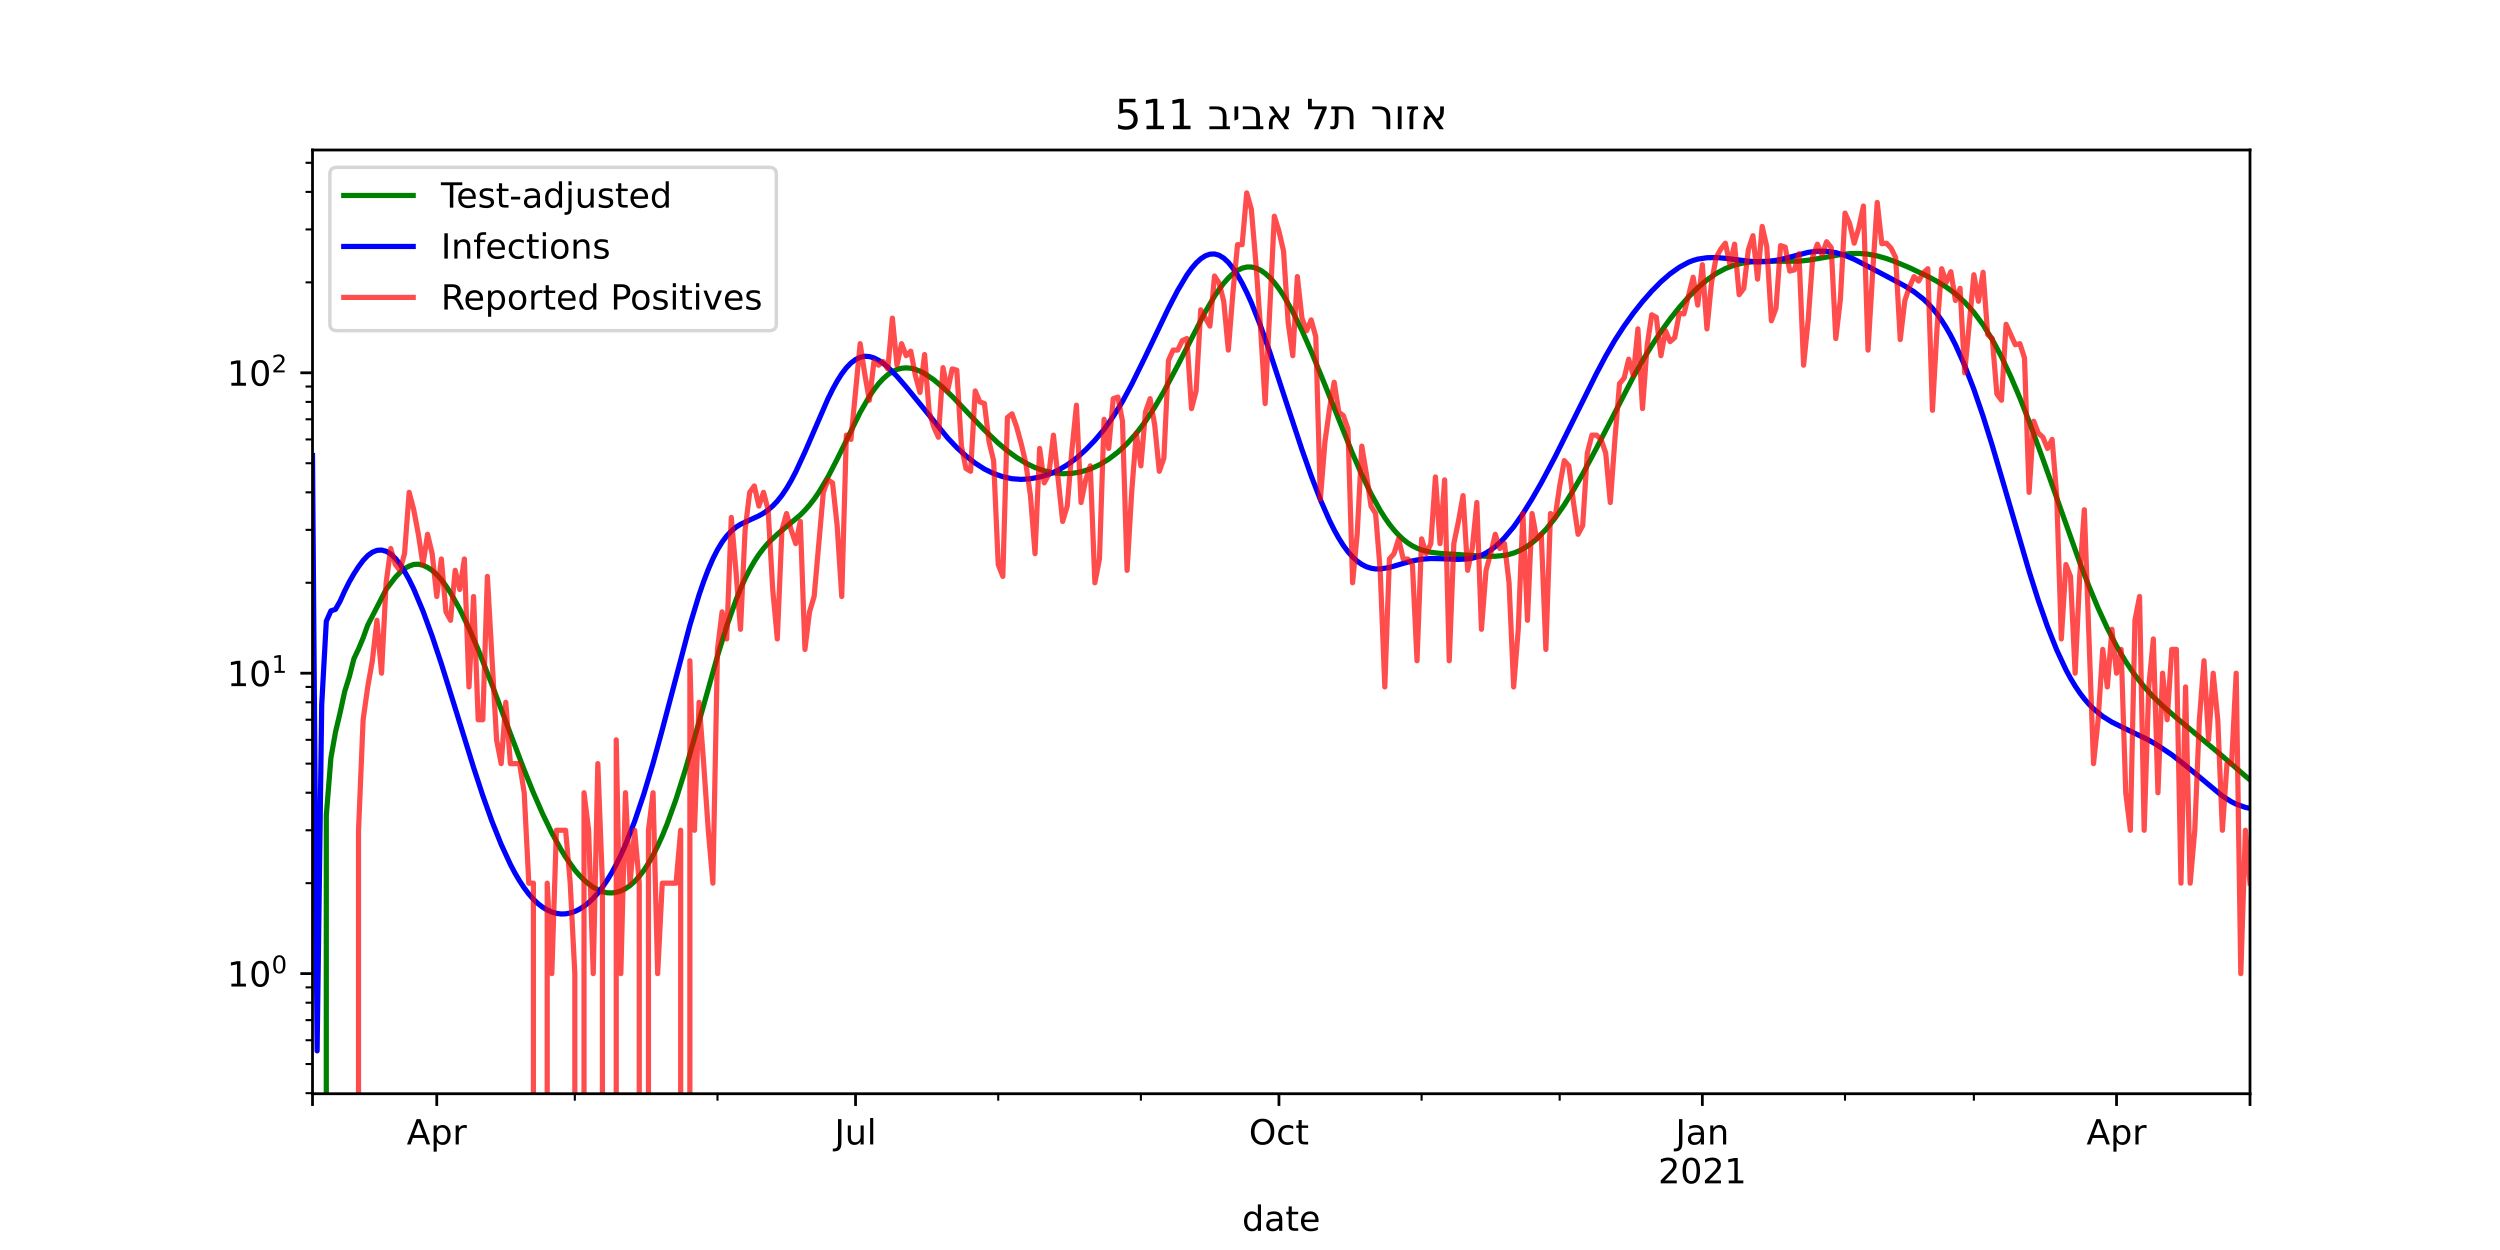<?xml version="1.0" encoding="utf-8" standalone="no"?>
<!DOCTYPE svg PUBLIC "-//W3C//DTD SVG 1.1//EN"
  "http://www.w3.org/Graphics/SVG/1.1/DTD/svg11.dtd">
<!-- Created with matplotlib (https://matplotlib.org/) -->
<svg height="360pt" version="1.1" viewBox="0 0 720 360" width="720pt" xmlns="http://www.w3.org/2000/svg" xmlns:xlink="http://www.w3.org/1999/xlink">
 <defs>
  <style type="text/css">*{stroke-linecap:butt;stroke-linejoin:round;}</style>
 </defs>
 <g id="figure_1">
  <g id="patch_1">
   <path d="M 0 360 
L 720 360 
L 720 0 
L 0 0 
z
" style="fill:#ffffff;"/>
  </g>
  <g id="axes_1">
   <g id="patch_2">
    <path d="M 90 315 
L 648 315 
L 648 43.2 
L 90 43.2 
z
" style="fill:#ffffff;"/>
   </g>
   <g id="matplotlib.axis_1">
    <g id="xtick_1">
     <g id="line2d_1">
      <defs>
       <path d="M 0 0 
L 0 3.5 
" id="m5d23b25909" style="stroke:#000000;stroke-width:0.8;"/>
      </defs>
      <g>
       <use style="stroke:#000000;stroke-width:0.8;" x="90" xlink:href="#m5d23b25909" y="315"/>
      </g>
     </g>
    </g>
    <g id="xtick_2">
     <g id="line2d_2">
      <g>
       <use style="stroke:#000000;stroke-width:0.8;" x="125.786" xlink:href="#m5d23b25909" y="315"/>
      </g>
     </g>
     <g id="text_1">
      <!-- Apr -->
      <g transform="translate(117.136 329.598)scale(0.1 -0.1)">
       <defs>
        <path d="M 34.188 63.188 
L 20.797 26.906 
L 47.609 26.906 
z
M 28.609 72.906 
L 39.797 72.906 
L 67.578 0 
L 57.328 0 
L 50.688 18.703 
L 17.828 18.703 
L 11.188 0 
L 0.781 0 
z
" id="DejaVuSans-65"/>
        <path d="M 18.109 8.203 
L 18.109 -20.797 
L 9.078 -20.797 
L 9.078 54.688 
L 18.109 54.688 
L 18.109 46.391 
Q 20.953 51.266 25.266 53.625 
Q 29.594 56 35.594 56 
Q 45.562 56 51.781 48.094 
Q 58.016 40.188 58.016 27.297 
Q 58.016 14.406 51.781 6.484 
Q 45.562 -1.422 35.594 -1.422 
Q 29.594 -1.422 25.266 0.953 
Q 20.953 3.328 18.109 8.203 
z
M 48.688 27.297 
Q 48.688 37.203 44.609 42.844 
Q 40.531 48.484 33.406 48.484 
Q 26.266 48.484 22.188 42.844 
Q 18.109 37.203 18.109 27.297 
Q 18.109 17.391 22.188 11.75 
Q 26.266 6.109 33.406 6.109 
Q 40.531 6.109 44.609 11.75 
Q 48.688 17.391 48.688 27.297 
z
" id="DejaVuSans-112"/>
        <path d="M 41.109 46.297 
Q 39.594 47.172 37.812 47.578 
Q 36.031 48 33.891 48 
Q 26.266 48 22.188 43.047 
Q 18.109 38.094 18.109 28.812 
L 18.109 0 
L 9.078 0 
L 9.078 54.688 
L 18.109 54.688 
L 18.109 46.188 
Q 20.953 51.172 25.484 53.578 
Q 30.031 56 36.531 56 
Q 37.453 56 38.578 55.875 
Q 39.703 55.766 41.062 55.516 
z
" id="DejaVuSans-114"/>
       </defs>
       <use xlink:href="#DejaVuSans-65"/>
       <use x="68.408" xlink:href="#DejaVuSans-112"/>
       <use x="131.885" xlink:href="#DejaVuSans-114"/>
      </g>
     </g>
    </g>
    <g id="xtick_3">
     <g id="line2d_3">
      <g>
       <use style="stroke:#000000;stroke-width:0.8;" x="246.399" xlink:href="#m5d23b25909" y="315"/>
      </g>
     </g>
     <g id="text_2">
      <!-- Jul -->
      <g transform="translate(240.366 329.598)scale(0.1 -0.1)">
       <defs>
        <path d="M 9.812 72.906 
L 19.672 72.906 
L 19.672 5.078 
Q 19.672 -8.109 14.672 -14.062 
Q 9.672 -20.016 -1.422 -20.016 
L -5.172 -20.016 
L -5.172 -11.719 
L -2.094 -11.719 
Q 4.438 -11.719 7.125 -8.047 
Q 9.812 -4.391 9.812 5.078 
z
" id="DejaVuSans-74"/>
        <path d="M 8.5 21.578 
L 8.5 54.688 
L 17.484 54.688 
L 17.484 21.922 
Q 17.484 14.156 20.5 10.266 
Q 23.531 6.391 29.594 6.391 
Q 36.859 6.391 41.078 11.031 
Q 45.312 15.672 45.312 23.688 
L 45.312 54.688 
L 54.297 54.688 
L 54.297 0 
L 45.312 0 
L 45.312 8.406 
Q 42.047 3.422 37.719 1 
Q 33.406 -1.422 27.688 -1.422 
Q 18.266 -1.422 13.375 4.438 
Q 8.5 10.297 8.5 21.578 
z
M 31.109 56 
z
" id="DejaVuSans-117"/>
        <path d="M 9.422 75.984 
L 18.406 75.984 
L 18.406 0 
L 9.422 0 
z
" id="DejaVuSans-108"/>
       </defs>
       <use xlink:href="#DejaVuSans-74"/>
       <use x="29.492" xlink:href="#DejaVuSans-117"/>
       <use x="92.871" xlink:href="#DejaVuSans-108"/>
      </g>
     </g>
    </g>
    <g id="xtick_4">
     <g id="line2d_4">
      <g>
       <use style="stroke:#000000;stroke-width:0.8;" x="368.337" xlink:href="#m5d23b25909" y="315"/>
      </g>
     </g>
     <g id="text_3">
      <!-- Oct -->
      <g transform="translate(359.692 329.598)scale(0.1 -0.1)">
       <defs>
        <path d="M 39.406 66.219 
Q 28.656 66.219 22.328 58.203 
Q 16.016 50.203 16.016 36.375 
Q 16.016 22.609 22.328 14.594 
Q 28.656 6.594 39.406 6.594 
Q 50.141 6.594 56.422 14.594 
Q 62.703 22.609 62.703 36.375 
Q 62.703 50.203 56.422 58.203 
Q 50.141 66.219 39.406 66.219 
z
M 39.406 74.219 
Q 54.734 74.219 63.906 63.938 
Q 73.094 53.656 73.094 36.375 
Q 73.094 19.141 63.906 8.859 
Q 54.734 -1.422 39.406 -1.422 
Q 24.031 -1.422 14.812 8.828 
Q 5.609 19.094 5.609 36.375 
Q 5.609 53.656 14.812 63.938 
Q 24.031 74.219 39.406 74.219 
z
" id="DejaVuSans-79"/>
        <path d="M 48.781 52.594 
L 48.781 44.188 
Q 44.969 46.297 41.141 47.344 
Q 37.312 48.391 33.406 48.391 
Q 24.656 48.391 19.812 42.844 
Q 14.984 37.312 14.984 27.297 
Q 14.984 17.281 19.812 11.734 
Q 24.656 6.203 33.406 6.203 
Q 37.312 6.203 41.141 7.25 
Q 44.969 8.297 48.781 10.406 
L 48.781 2.094 
Q 45.016 0.344 40.984 -0.531 
Q 36.969 -1.422 32.422 -1.422 
Q 20.062 -1.422 12.781 6.344 
Q 5.516 14.109 5.516 27.297 
Q 5.516 40.672 12.859 48.328 
Q 20.219 56 33.016 56 
Q 37.156 56 41.109 55.141 
Q 45.062 54.297 48.781 52.594 
z
" id="DejaVuSans-99"/>
        <path d="M 18.312 70.219 
L 18.312 54.688 
L 36.812 54.688 
L 36.812 47.703 
L 18.312 47.703 
L 18.312 18.016 
Q 18.312 11.328 20.141 9.422 
Q 21.969 7.516 27.594 7.516 
L 36.812 7.516 
L 36.812 0 
L 27.594 0 
Q 17.188 0 13.234 3.875 
Q 9.281 7.766 9.281 18.016 
L 9.281 47.703 
L 2.688 47.703 
L 2.688 54.688 
L 9.281 54.688 
L 9.281 70.219 
z
" id="DejaVuSans-116"/>
       </defs>
       <use xlink:href="#DejaVuSans-79"/>
       <use x="78.711" xlink:href="#DejaVuSans-99"/>
       <use x="133.691" xlink:href="#DejaVuSans-116"/>
      </g>
     </g>
    </g>
    <g id="xtick_5">
     <g id="line2d_5">
      <g>
       <use style="stroke:#000000;stroke-width:0.8;" x="490.276" xlink:href="#m5d23b25909" y="315"/>
      </g>
     </g>
     <g id="text_4">
      <!-- Jan -->
      <g transform="translate(482.568 329.598)scale(0.1 -0.1)">
       <defs>
        <path d="M 34.281 27.484 
Q 23.391 27.484 19.188 25 
Q 14.984 22.516 14.984 16.5 
Q 14.984 11.719 18.141 8.906 
Q 21.297 6.109 26.703 6.109 
Q 34.188 6.109 38.703 11.406 
Q 43.219 16.703 43.219 25.484 
L 43.219 27.484 
z
M 52.203 31.203 
L 52.203 0 
L 43.219 0 
L 43.219 8.297 
Q 40.141 3.328 35.547 0.953 
Q 30.953 -1.422 24.312 -1.422 
Q 15.922 -1.422 10.953 3.297 
Q 6 8.016 6 15.922 
Q 6 25.141 12.172 29.828 
Q 18.359 34.516 30.609 34.516 
L 43.219 34.516 
L 43.219 35.406 
Q 43.219 41.609 39.141 45 
Q 35.062 48.391 27.688 48.391 
Q 23 48.391 18.547 47.266 
Q 14.109 46.141 10.016 43.891 
L 10.016 52.203 
Q 14.938 54.109 19.578 55.047 
Q 24.219 56 28.609 56 
Q 40.484 56 46.344 49.844 
Q 52.203 43.703 52.203 31.203 
z
" id="DejaVuSans-97"/>
        <path d="M 54.891 33.016 
L 54.891 0 
L 45.906 0 
L 45.906 32.719 
Q 45.906 40.484 42.875 44.328 
Q 39.844 48.188 33.797 48.188 
Q 26.516 48.188 22.312 43.547 
Q 18.109 38.922 18.109 30.906 
L 18.109 0 
L 9.078 0 
L 9.078 54.688 
L 18.109 54.688 
L 18.109 46.188 
Q 21.344 51.125 25.703 53.562 
Q 30.078 56 35.797 56 
Q 45.219 56 50.047 50.172 
Q 54.891 44.344 54.891 33.016 
z
" id="DejaVuSans-110"/>
       </defs>
       <use xlink:href="#DejaVuSans-74"/>
       <use x="29.492" xlink:href="#DejaVuSans-97"/>
       <use x="90.771" xlink:href="#DejaVuSans-110"/>
      </g>
      <!-- 2021 -->
      <g transform="translate(477.551 340.796)scale(0.1 -0.1)">
       <defs>
        <path d="M 19.188 8.297 
L 53.609 8.297 
L 53.609 0 
L 7.328 0 
L 7.328 8.297 
Q 12.938 14.109 22.625 23.891 
Q 32.328 33.688 34.812 36.531 
Q 39.547 41.844 41.422 45.531 
Q 43.312 49.219 43.312 52.781 
Q 43.312 58.594 39.234 62.25 
Q 35.156 65.922 28.609 65.922 
Q 23.969 65.922 18.812 64.312 
Q 13.672 62.703 7.812 59.422 
L 7.812 69.391 
Q 13.766 71.781 18.938 73 
Q 24.125 74.219 28.422 74.219 
Q 39.75 74.219 46.484 68.547 
Q 53.219 62.891 53.219 53.422 
Q 53.219 48.922 51.531 44.891 
Q 49.859 40.875 45.406 35.406 
Q 44.188 33.984 37.641 27.219 
Q 31.109 20.453 19.188 8.297 
z
" id="DejaVuSans-50"/>
        <path d="M 31.781 66.406 
Q 24.172 66.406 20.328 58.906 
Q 16.5 51.422 16.5 36.375 
Q 16.5 21.391 20.328 13.891 
Q 24.172 6.391 31.781 6.391 
Q 39.453 6.391 43.281 13.891 
Q 47.125 21.391 47.125 36.375 
Q 47.125 51.422 43.281 58.906 
Q 39.453 66.406 31.781 66.406 
z
M 31.781 74.219 
Q 44.047 74.219 50.516 64.516 
Q 56.984 54.828 56.984 36.375 
Q 56.984 17.969 50.516 8.266 
Q 44.047 -1.422 31.781 -1.422 
Q 19.531 -1.422 13.062 8.266 
Q 6.594 17.969 6.594 36.375 
Q 6.594 54.828 13.062 64.516 
Q 19.531 74.219 31.781 74.219 
z
" id="DejaVuSans-48"/>
        <path d="M 12.406 8.297 
L 28.516 8.297 
L 28.516 63.922 
L 10.984 60.406 
L 10.984 69.391 
L 28.422 72.906 
L 38.281 72.906 
L 38.281 8.297 
L 54.391 8.297 
L 54.391 0 
L 12.406 0 
z
" id="DejaVuSans-49"/>
       </defs>
       <use xlink:href="#DejaVuSans-50"/>
       <use x="63.623" xlink:href="#DejaVuSans-48"/>
       <use x="127.246" xlink:href="#DejaVuSans-50"/>
       <use x="190.869" xlink:href="#DejaVuSans-49"/>
      </g>
     </g>
    </g>
    <g id="xtick_6">
     <g id="line2d_6">
      <g>
       <use style="stroke:#000000;stroke-width:0.8;" x="609.563" xlink:href="#m5d23b25909" y="315"/>
      </g>
     </g>
     <g id="text_5">
      <!-- Apr -->
      <g transform="translate(600.913 329.598)scale(0.1 -0.1)">
       <use xlink:href="#DejaVuSans-65"/>
       <use x="68.408" xlink:href="#DejaVuSans-112"/>
       <use x="131.885" xlink:href="#DejaVuSans-114"/>
      </g>
     </g>
    </g>
    <g id="xtick_7">
     <g id="line2d_7">
      <g>
       <use style="stroke:#000000;stroke-width:0.8;" x="648" xlink:href="#m5d23b25909" y="315"/>
      </g>
     </g>
    </g>
    <g id="xtick_8">
     <g id="line2d_8">
      <defs>
       <path d="M 0 0 
L 0 2 
" id="m254c351861" style="stroke:#000000;stroke-width:0.6;"/>
      </defs>
      <g>
       <use style="stroke:#000000;stroke-width:0.6;" x="165.549" xlink:href="#m254c351861" y="315"/>
      </g>
     </g>
    </g>
    <g id="xtick_9">
     <g id="line2d_9">
      <g>
       <use style="stroke:#000000;stroke-width:0.6;" x="206.637" xlink:href="#m254c351861" y="315"/>
      </g>
     </g>
    </g>
    <g id="xtick_10">
     <g id="line2d_10">
      <g>
       <use style="stroke:#000000;stroke-width:0.6;" x="287.487" xlink:href="#m254c351861" y="315"/>
      </g>
     </g>
    </g>
    <g id="xtick_11">
     <g id="line2d_11">
      <g>
       <use style="stroke:#000000;stroke-width:0.6;" x="328.575" xlink:href="#m254c351861" y="315"/>
      </g>
     </g>
    </g>
    <g id="xtick_12">
     <g id="line2d_12">
      <g>
       <use style="stroke:#000000;stroke-width:0.6;" x="409.425" xlink:href="#m254c351861" y="315"/>
      </g>
     </g>
    </g>
    <g id="xtick_13">
     <g id="line2d_13">
      <g>
       <use style="stroke:#000000;stroke-width:0.6;" x="449.188" xlink:href="#m254c351861" y="315"/>
      </g>
     </g>
    </g>
    <g id="xtick_14">
     <g id="line2d_14">
      <g>
       <use style="stroke:#000000;stroke-width:0.6;" x="531.363" xlink:href="#m254c351861" y="315"/>
      </g>
     </g>
    </g>
    <g id="xtick_15">
     <g id="line2d_15">
      <g>
       <use style="stroke:#000000;stroke-width:0.6;" x="568.475" xlink:href="#m254c351861" y="315"/>
      </g>
     </g>
    </g>
    <g id="text_6">
     <!-- date -->
     <g transform="translate(357.725 354.474)scale(0.1 -0.1)">
      <defs>
       <path d="M 45.406 46.391 
L 45.406 75.984 
L 54.391 75.984 
L 54.391 0 
L 45.406 0 
L 45.406 8.203 
Q 42.578 3.328 38.25 0.953 
Q 33.938 -1.422 27.875 -1.422 
Q 17.969 -1.422 11.734 6.484 
Q 5.516 14.406 5.516 27.297 
Q 5.516 40.188 11.734 48.094 
Q 17.969 56 27.875 56 
Q 33.938 56 38.25 53.625 
Q 42.578 51.266 45.406 46.391 
z
M 14.797 27.297 
Q 14.797 17.391 18.875 11.75 
Q 22.953 6.109 30.078 6.109 
Q 37.203 6.109 41.297 11.75 
Q 45.406 17.391 45.406 27.297 
Q 45.406 37.203 41.297 42.844 
Q 37.203 48.484 30.078 48.484 
Q 22.953 48.484 18.875 42.844 
Q 14.797 37.203 14.797 27.297 
z
" id="DejaVuSans-100"/>
       <path d="M 56.203 29.594 
L 56.203 25.203 
L 14.891 25.203 
Q 15.484 15.922 20.484 11.062 
Q 25.484 6.203 34.422 6.203 
Q 39.594 6.203 44.453 7.469 
Q 49.312 8.734 54.109 11.281 
L 54.109 2.781 
Q 49.266 0.734 44.188 -0.344 
Q 39.109 -1.422 33.891 -1.422 
Q 20.797 -1.422 13.156 6.188 
Q 5.516 13.812 5.516 26.812 
Q 5.516 40.234 12.766 48.109 
Q 20.016 56 32.328 56 
Q 43.359 56 49.781 48.891 
Q 56.203 41.797 56.203 29.594 
z
M 47.219 32.234 
Q 47.125 39.594 43.094 43.984 
Q 39.062 48.391 32.422 48.391 
Q 24.906 48.391 20.391 44.141 
Q 15.875 39.891 15.188 32.172 
z
" id="DejaVuSans-101"/>
      </defs>
      <use xlink:href="#DejaVuSans-100"/>
      <use x="63.477" xlink:href="#DejaVuSans-97"/>
      <use x="124.756" xlink:href="#DejaVuSans-116"/>
      <use x="163.965" xlink:href="#DejaVuSans-101"/>
     </g>
    </g>
   </g>
   <g id="matplotlib.axis_2">
    <g id="ytick_1">
     <g id="line2d_16">
      <defs>
       <path d="M 0 0 
L -3.5 0 
" id="mdc873e9db6" style="stroke:#000000;stroke-width:0.8;"/>
      </defs>
      <g>
       <use style="stroke:#000000;stroke-width:0.8;" x="90" xlink:href="#mdc873e9db6" y="280.399"/>
      </g>
     </g>
     <g id="text_7">
      <!-- $\mathdefault{10^{0}}$ -->
      <g transform="translate(65.4 284.198)scale(0.1 -0.1)">
       <use transform="translate(0 0.766)" xlink:href="#DejaVuSans-49"/>
       <use transform="translate(63.623 0.766)" xlink:href="#DejaVuSans-48"/>
       <use transform="translate(128.203 39.047)scale(0.7)" xlink:href="#DejaVuSans-48"/>
      </g>
     </g>
    </g>
    <g id="ytick_2">
     <g id="line2d_17">
      <g>
       <use style="stroke:#000000;stroke-width:0.8;" x="90" xlink:href="#mdc873e9db6" y="193.88"/>
      </g>
     </g>
     <g id="text_8">
      <!-- $\mathdefault{10^{1}}$ -->
      <g transform="translate(65.4 197.679)scale(0.1 -0.1)">
       <use transform="translate(0 0.684)" xlink:href="#DejaVuSans-49"/>
       <use transform="translate(63.623 0.684)" xlink:href="#DejaVuSans-48"/>
       <use transform="translate(128.203 38.966)scale(0.7)" xlink:href="#DejaVuSans-49"/>
      </g>
     </g>
    </g>
    <g id="ytick_3">
     <g id="line2d_18">
      <g>
       <use style="stroke:#000000;stroke-width:0.8;" x="90" xlink:href="#mdc873e9db6" y="107.361"/>
      </g>
     </g>
     <g id="text_9">
      <!-- $\mathdefault{10^{2}}$ -->
      <g transform="translate(65.4 111.16)scale(0.1 -0.1)">
       <use transform="translate(0 0.766)" xlink:href="#DejaVuSans-49"/>
       <use transform="translate(63.623 0.766)" xlink:href="#DejaVuSans-48"/>
       <use transform="translate(128.203 39.047)scale(0.7)" xlink:href="#DejaVuSans-50"/>
      </g>
     </g>
    </g>
    <g id="ytick_4">
     <g id="line2d_19">
      <defs>
       <path d="M 0 0 
L -2 0 
" id="m7abc2a7fa0" style="stroke:#000000;stroke-width:0.6;"/>
      </defs>
      <g>
       <use style="stroke:#000000;stroke-width:0.6;" x="90" xlink:href="#m7abc2a7fa0" y="314.828"/>
      </g>
     </g>
    </g>
    <g id="ytick_5">
     <g id="line2d_20">
      <g>
       <use style="stroke:#000000;stroke-width:0.6;" x="90" xlink:href="#m7abc2a7fa0" y="306.444"/>
      </g>
     </g>
    </g>
    <g id="ytick_6">
     <g id="line2d_21">
      <g>
       <use style="stroke:#000000;stroke-width:0.6;" x="90" xlink:href="#m7abc2a7fa0" y="299.593"/>
      </g>
     </g>
    </g>
    <g id="ytick_7">
     <g id="line2d_22">
      <g>
       <use style="stroke:#000000;stroke-width:0.6;" x="90" xlink:href="#m7abc2a7fa0" y="293.801"/>
      </g>
     </g>
    </g>
    <g id="ytick_8">
     <g id="line2d_23">
      <g>
       <use style="stroke:#000000;stroke-width:0.6;" x="90" xlink:href="#m7abc2a7fa0" y="288.784"/>
      </g>
     </g>
    </g>
    <g id="ytick_9">
     <g id="line2d_24">
      <g>
       <use style="stroke:#000000;stroke-width:0.6;" x="90" xlink:href="#m7abc2a7fa0" y="284.358"/>
      </g>
     </g>
    </g>
    <g id="ytick_10">
     <g id="line2d_25">
      <g>
       <use style="stroke:#000000;stroke-width:0.6;" x="90" xlink:href="#m7abc2a7fa0" y="254.354"/>
      </g>
     </g>
    </g>
    <g id="ytick_11">
     <g id="line2d_26">
      <g>
       <use style="stroke:#000000;stroke-width:0.6;" x="90" xlink:href="#m7abc2a7fa0" y="239.119"/>
      </g>
     </g>
    </g>
    <g id="ytick_12">
     <g id="line2d_27">
      <g>
       <use style="stroke:#000000;stroke-width:0.6;" x="90" xlink:href="#m7abc2a7fa0" y="228.309"/>
      </g>
     </g>
    </g>
    <g id="ytick_13">
     <g id="line2d_28">
      <g>
       <use style="stroke:#000000;stroke-width:0.6;" x="90" xlink:href="#m7abc2a7fa0" y="219.925"/>
      </g>
     </g>
    </g>
    <g id="ytick_14">
     <g id="line2d_29">
      <g>
       <use style="stroke:#000000;stroke-width:0.6;" x="90" xlink:href="#m7abc2a7fa0" y="213.074"/>
      </g>
     </g>
    </g>
    <g id="ytick_15">
     <g id="line2d_30">
      <g>
       <use style="stroke:#000000;stroke-width:0.6;" x="90" xlink:href="#m7abc2a7fa0" y="207.282"/>
      </g>
     </g>
    </g>
    <g id="ytick_16">
     <g id="line2d_31">
      <g>
       <use style="stroke:#000000;stroke-width:0.6;" x="90" xlink:href="#m7abc2a7fa0" y="202.265"/>
      </g>
     </g>
    </g>
    <g id="ytick_17">
     <g id="line2d_32">
      <g>
       <use style="stroke:#000000;stroke-width:0.6;" x="90" xlink:href="#m7abc2a7fa0" y="197.839"/>
      </g>
     </g>
    </g>
    <g id="ytick_18">
     <g id="line2d_33">
      <g>
       <use style="stroke:#000000;stroke-width:0.6;" x="90" xlink:href="#m7abc2a7fa0" y="167.835"/>
      </g>
     </g>
    </g>
    <g id="ytick_19">
     <g id="line2d_34">
      <g>
       <use style="stroke:#000000;stroke-width:0.6;" x="90" xlink:href="#m7abc2a7fa0" y="152.6"/>
      </g>
     </g>
    </g>
    <g id="ytick_20">
     <g id="line2d_35">
      <g>
       <use style="stroke:#000000;stroke-width:0.6;" x="90" xlink:href="#m7abc2a7fa0" y="141.791"/>
      </g>
     </g>
    </g>
    <g id="ytick_21">
     <g id="line2d_36">
      <g>
       <use style="stroke:#000000;stroke-width:0.6;" x="90" xlink:href="#m7abc2a7fa0" y="133.406"/>
      </g>
     </g>
    </g>
    <g id="ytick_22">
     <g id="line2d_37">
      <g>
       <use style="stroke:#000000;stroke-width:0.6;" x="90" xlink:href="#m7abc2a7fa0" y="126.555"/>
      </g>
     </g>
    </g>
    <g id="ytick_23">
     <g id="line2d_38">
      <g>
       <use style="stroke:#000000;stroke-width:0.6;" x="90" xlink:href="#m7abc2a7fa0" y="120.763"/>
      </g>
     </g>
    </g>
    <g id="ytick_24">
     <g id="line2d_39">
      <g>
       <use style="stroke:#000000;stroke-width:0.6;" x="90" xlink:href="#m7abc2a7fa0" y="115.746"/>
      </g>
     </g>
    </g>
    <g id="ytick_25">
     <g id="line2d_40">
      <g>
       <use style="stroke:#000000;stroke-width:0.6;" x="90" xlink:href="#m7abc2a7fa0" y="111.32"/>
      </g>
     </g>
    </g>
    <g id="ytick_26">
     <g id="line2d_41">
      <g>
       <use style="stroke:#000000;stroke-width:0.6;" x="90" xlink:href="#m7abc2a7fa0" y="81.316"/>
      </g>
     </g>
    </g>
    <g id="ytick_27">
     <g id="line2d_42">
      <g>
       <use style="stroke:#000000;stroke-width:0.6;" x="90" xlink:href="#m7abc2a7fa0" y="66.081"/>
      </g>
     </g>
    </g>
    <g id="ytick_28">
     <g id="line2d_43">
      <g>
       <use style="stroke:#000000;stroke-width:0.6;" x="90" xlink:href="#m7abc2a7fa0" y="55.272"/>
      </g>
     </g>
    </g>
    <g id="ytick_29">
     <g id="line2d_44">
      <g>
       <use style="stroke:#000000;stroke-width:0.6;" x="90" xlink:href="#m7abc2a7fa0" y="46.887"/>
      </g>
     </g>
    </g>
   </g>
   <g id="line2d_45">
    <path clip-path="url(#p960a83a4fa)" d="M 93.974 361 
L 93.976 234.832 
L 95.302 218.254 
L 96.627 210.825 
L 97.952 205.254 
L 99.278 199.131 
L 100.603 194.898 
L 101.929 189.71 
L 103.254 186.912 
L 104.58 183.715 
L 105.905 180.041 
L 111.207 169.731 
L 113.857 166.271 
L 115.183 164.867 
L 116.508 163.77 
L 117.834 163.033 
L 119.159 162.56 
L 120.485 162.491 
L 121.81 162.795 
L 123.135 163.41 
L 124.461 164.281 
L 125.786 165.484 
L 127.112 166.955 
L 128.437 168.748 
L 129.762 170.746 
L 132.413 175.444 
L 135.064 180.948 
L 137.715 187.102 
L 141.691 197.191 
L 145.667 207.798 
L 150.969 221.751 
L 153.62 228.312 
L 156.271 234.376 
L 158.922 239.877 
L 161.572 244.682 
L 162.898 246.834 
L 165.549 250.575 
L 166.874 252.096 
L 168.2 253.431 
L 169.525 254.574 
L 170.85 255.548 
L 173.501 256.846 
L 174.827 257.115 
L 176.152 257.166 
L 177.477 257.001 
L 178.803 256.595 
L 180.128 255.937 
L 181.454 255.022 
L 182.779 253.843 
L 184.105 252.391 
L 185.43 250.656 
L 186.755 248.63 
L 188.081 246.303 
L 189.406 243.671 
L 190.732 240.732 
L 192.057 237.491 
L 194.708 230.135 
L 197.359 221.735 
L 200.01 212.563 
L 206.637 188.923 
L 209.287 180.364 
L 211.938 172.87 
L 213.264 169.593 
L 214.589 166.644 
L 215.914 164.019 
L 217.24 161.708 
L 218.565 159.691 
L 219.891 157.938 
L 221.216 156.413 
L 223.867 153.871 
L 230.494 148.303 
L 231.819 146.957 
L 233.145 145.444 
L 234.47 143.738 
L 235.796 141.822 
L 238.447 137.375 
L 241.097 132.248 
L 247.724 118.762 
L 250.375 114.177 
L 251.701 112.218 
L 253.026 110.512 
L 254.352 109.075 
L 255.677 107.915 
L 257.002 107.031 
L 258.328 106.415 
L 259.653 106.059 
L 260.979 105.946 
L 262.304 106.061 
L 263.629 106.384 
L 264.955 106.896 
L 266.28 107.577 
L 268.931 109.371 
L 271.582 111.612 
L 274.233 114.161 
L 279.534 119.716 
L 283.511 123.852 
L 287.487 127.629 
L 290.138 129.845 
L 292.789 131.769 
L 295.439 133.379 
L 298.09 134.661 
L 300.741 135.597 
L 303.392 136.185 
L 306.043 136.433 
L 308.694 136.339 
L 311.344 135.888 
L 313.995 135.066 
L 316.646 133.854 
L 319.297 132.239 
L 321.948 130.217 
L 324.599 127.76 
L 327.249 124.816 
L 329.9 121.33 
L 332.551 117.289 
L 335.202 112.745 
L 339.178 105.243 
L 347.131 89.795 
L 349.781 85.31 
L 351.107 83.334 
L 352.432 81.578 
L 353.758 80.068 
L 355.083 78.828 
L 356.409 77.878 
L 357.734 77.235 
L 359.059 76.907 
L 360.385 76.896 
L 361.71 77.201 
L 363.036 77.814 
L 364.361 78.726 
L 365.686 79.928 
L 367.012 81.407 
L 368.337 83.148 
L 369.663 85.137 
L 372.314 89.784 
L 374.964 95.189 
L 377.615 101.179 
L 381.591 110.879 
L 389.544 130.659 
L 392.195 136.709 
L 394.846 142.201 
L 397.496 146.991 
L 398.822 149.089 
L 400.147 150.976 
L 401.473 152.646 
L 402.798 154.098 
L 404.124 155.337 
L 405.449 156.371 
L 406.774 157.212 
L 408.1 157.878 
L 409.425 158.39 
L 412.076 159.049 
L 414.727 159.384 
L 422.679 159.889 
L 427.981 160.211 
L 430.632 160.212 
L 433.283 159.947 
L 434.608 159.67 
L 435.933 159.277 
L 437.259 158.755 
L 438.584 158.095 
L 439.91 157.288 
L 441.235 156.326 
L 442.561 155.207 
L 445.211 152.496 
L 447.862 149.202 
L 450.513 145.387 
L 453.164 141.128 
L 455.815 136.503 
L 459.791 129.063 
L 470.394 108.558 
L 473.045 103.876 
L 475.696 99.527 
L 478.347 95.521 
L 480.998 91.854 
L 483.648 88.518 
L 486.299 85.521 
L 488.95 82.882 
L 491.601 80.62 
L 494.252 78.77 
L 496.903 77.352 
L 499.553 76.346 
L 502.204 75.711 
L 504.855 75.382 
L 507.506 75.268 
L 518.109 75.216 
L 520.76 74.945 
L 524.736 74.282 
L 530.038 73.337 
L 532.689 73.05 
L 535.34 72.992 
L 537.99 73.207 
L 540.641 73.703 
L 543.292 74.456 
L 545.943 75.414 
L 549.919 77.089 
L 555.221 79.613 
L 557.872 81.04 
L 560.523 82.673 
L 563.173 84.623 
L 565.824 87.014 
L 568.475 89.959 
L 571.126 93.54 
L 573.777 97.805 
L 576.428 102.763 
L 579.078 108.39 
L 581.729 114.625 
L 584.38 121.378 
L 588.356 132.226 
L 598.96 161.993 
L 601.61 168.828 
L 604.261 175.167 
L 606.912 180.927 
L 609.563 186.06 
L 612.214 190.558 
L 614.865 194.448 
L 617.515 197.798 
L 620.166 200.704 
L 622.817 203.27 
L 626.793 206.722 
L 640.048 217.766 
L 646.675 223.523 
L 648 224.603 
L 648 224.603 
" style="fill:none;stroke:#008000;stroke-linecap:square;stroke-width:1.5;"/>
   </g>
   <g id="line2d_46">
    <path clip-path="url(#p960a83a4fa)" d="M 90 131.204 
L 91.325 302.645 
L 92.651 203.009 
L 93.976 178.916 
L 95.302 175.934 
L 96.627 175.483 
L 97.952 173.124 
L 99.278 170.179 
L 100.603 167.555 
L 101.929 165.256 
L 103.254 163.2 
L 104.58 161.423 
L 105.905 160.017 
L 107.23 159.042 
L 108.556 158.509 
L 109.881 158.414 
L 111.207 158.762 
L 112.532 159.561 
L 113.857 160.803 
L 115.183 162.453 
L 116.508 164.576 
L 117.834 166.937 
L 119.159 169.647 
L 121.81 175.96 
L 124.461 183.216 
L 127.112 191.176 
L 131.088 203.92 
L 136.39 221.04 
L 139.04 229.118 
L 141.691 236.564 
L 144.342 243.197 
L 146.993 248.955 
L 148.318 251.46 
L 149.644 253.714 
L 150.969 255.722 
L 152.295 257.483 
L 153.62 258.992 
L 154.945 260.245 
L 156.271 261.263 
L 157.596 262.069 
L 158.922 262.662 
L 160.247 263.048 
L 161.572 263.225 
L 162.898 263.188 
L 164.223 262.945 
L 165.549 262.498 
L 166.874 261.851 
L 168.2 261.011 
L 169.525 259.968 
L 170.85 258.71 
L 172.176 257.222 
L 173.501 255.504 
L 174.827 253.563 
L 176.152 251.378 
L 177.477 248.948 
L 178.803 246.263 
L 180.128 243.303 
L 182.779 236.546 
L 185.43 228.673 
L 188.081 219.838 
L 190.732 210.157 
L 198.684 180.047 
L 201.335 171.315 
L 202.66 167.456 
L 203.986 163.982 
L 205.311 160.922 
L 206.637 158.307 
L 207.962 156.132 
L 209.287 154.365 
L 210.613 152.951 
L 211.938 151.846 
L 213.264 151.005 
L 215.914 149.761 
L 218.565 148.549 
L 219.891 147.796 
L 221.216 146.868 
L 222.542 145.721 
L 223.867 144.327 
L 225.192 142.649 
L 226.518 140.682 
L 227.843 138.434 
L 229.169 135.906 
L 231.819 130.168 
L 238.447 114.852 
L 239.772 112.17 
L 241.097 109.758 
L 242.423 107.66 
L 243.748 105.924 
L 245.074 104.553 
L 246.399 103.543 
L 247.724 102.899 
L 249.05 102.614 
L 250.375 102.687 
L 251.701 103.086 
L 253.026 103.75 
L 254.352 104.636 
L 255.677 105.729 
L 258.328 108.391 
L 260.979 111.455 
L 272.907 126.104 
L 275.558 128.904 
L 278.209 131.317 
L 280.86 133.388 
L 283.511 135.086 
L 286.162 136.379 
L 288.812 137.287 
L 291.463 137.876 
L 294.114 138.066 
L 296.765 137.875 
L 299.416 137.393 
L 302.067 136.612 
L 304.717 135.439 
L 307.368 133.876 
L 310.019 131.936 
L 312.67 129.554 
L 315.321 126.81 
L 317.971 123.658 
L 320.622 119.948 
L 323.273 115.628 
L 325.924 110.711 
L 329.9 102.609 
L 336.527 88.748 
L 339.178 83.632 
L 341.829 79.197 
L 343.154 77.331 
L 344.48 75.765 
L 345.805 74.537 
L 347.131 73.676 
L 348.456 73.201 
L 349.781 73.143 
L 351.107 73.519 
L 352.432 74.331 
L 353.758 75.576 
L 355.083 77.224 
L 356.409 79.228 
L 357.734 81.567 
L 359.059 84.22 
L 360.385 87.163 
L 363.036 93.858 
L 365.686 101.359 
L 370.988 117.503 
L 374.964 129.49 
L 377.615 137.026 
L 380.266 143.916 
L 382.917 149.956 
L 384.242 152.606 
L 385.568 154.998 
L 386.893 157.102 
L 388.219 158.905 
L 389.544 160.403 
L 390.869 161.609 
L 392.195 162.543 
L 393.52 163.218 
L 394.846 163.65 
L 396.171 163.853 
L 397.496 163.856 
L 400.147 163.437 
L 404.124 162.26 
L 406.774 161.531 
L 409.425 161.047 
L 412.076 160.858 
L 414.727 160.9 
L 420.029 161.106 
L 422.679 160.966 
L 424.005 160.755 
L 425.33 160.414 
L 426.656 159.925 
L 427.981 159.265 
L 429.306 158.423 
L 430.632 157.409 
L 431.957 156.234 
L 433.283 154.898 
L 435.933 151.737 
L 438.584 147.944 
L 441.235 143.679 
L 443.886 139.065 
L 447.862 131.573 
L 453.164 120.917 
L 459.791 107.553 
L 462.442 102.546 
L 465.093 97.966 
L 467.743 93.896 
L 470.394 90.201 
L 473.045 86.861 
L 475.696 83.847 
L 478.347 81.155 
L 480.998 78.857 
L 483.648 76.977 
L 486.299 75.531 
L 487.625 75.009 
L 488.95 74.625 
L 491.601 74.226 
L 494.252 74.164 
L 496.903 74.392 
L 503.53 75.214 
L 506.181 75.419 
L 508.831 75.344 
L 511.482 74.975 
L 514.133 74.417 
L 520.76 72.673 
L 523.411 72.353 
L 526.062 72.366 
L 528.713 72.754 
L 531.363 73.56 
L 534.014 74.676 
L 537.99 76.729 
L 543.292 79.539 
L 548.594 82.366 
L 551.245 84.033 
L 553.895 86.1 
L 555.221 87.351 
L 556.546 88.784 
L 557.872 90.415 
L 559.197 92.268 
L 560.523 94.363 
L 561.848 96.706 
L 563.173 99.304 
L 565.824 105.236 
L 568.475 112.123 
L 571.126 119.878 
L 573.777 128.346 
L 577.753 141.874 
L 584.38 164.545 
L 587.031 172.902 
L 589.682 180.492 
L 592.333 187.184 
L 594.983 192.882 
L 596.309 195.342 
L 597.634 197.556 
L 598.96 199.531 
L 600.285 201.278 
L 601.61 202.807 
L 602.936 204.137 
L 605.587 206.318 
L 608.238 207.972 
L 612.214 209.933 
L 618.841 213.146 
L 621.492 214.704 
L 625.468 217.371 
L 629.444 220.46 
L 640.048 229.258 
L 642.698 230.935 
L 644.024 231.592 
L 646.675 232.53 
L 648 232.831 
L 648 232.831 
" style="fill:none;stroke:#0000ff;stroke-linecap:square;stroke-width:1.5;"/>
   </g>
   <g id="line2d_47">
    <path clip-path="url(#p960a83a4fa)" d="M 103.252 361 
L 103.254 239.119 
L 104.58 207.282 
L 105.905 197.839 
L 107.23 190.299 
L 108.556 178.645 
L 109.881 193.88 
L 111.207 167.835 
L 112.532 157.977 
L 113.857 162.584 
L 115.183 164.254 
L 116.508 159.451 
L 117.834 141.791 
L 119.159 146.808 
L 120.485 153.874 
L 121.81 162.584 
L 123.135 153.874 
L 124.461 159.451 
L 125.786 171.794 
L 127.112 160.985 
L 128.437 176.22 
L 129.762 178.645 
L 131.088 164.254 
L 132.413 169.763 
L 133.739 160.985 
L 135.064 197.839 
L 136.39 171.794 
L 137.715 207.282 
L 139.04 207.282 
L 140.366 166.002 
L 143.017 213.074 
L 144.342 219.925 
L 145.667 202.265 
L 146.993 219.925 
L 149.644 219.925 
L 150.969 228.309 
L 152.295 254.354 
L 153.62 254.354 
L 153.622 361 
M 157.595 361 
L 157.596 254.354 
L 158.922 280.399 
L 160.247 239.119 
L 162.898 239.119 
L 164.223 254.354 
L 165.549 280.399 
L 165.55 361 
M 168.197 361 
L 168.2 228.309 
L 169.525 239.119 
L 170.85 280.399 
L 172.176 219.925 
L 173.501 254.354 
L 173.503 361 
M 177.475 361 
L 177.477 213.074 
L 178.803 280.399 
L 180.128 228.309 
L 181.454 254.354 
L 182.779 239.119 
L 184.105 254.354 
L 184.106 361 
M 186.753 361 
L 186.755 239.119 
L 188.081 228.309 
L 189.406 280.399 
L 190.732 254.354 
L 194.708 254.354 
L 196.033 239.119 
L 196.035 361 
M 198.681 361 
L 198.684 190.299 
L 200.01 239.119 
L 201.335 202.265 
L 202.66 219.925 
L 203.986 239.119 
L 205.311 254.354 
L 206.637 187.029 
L 207.962 176.22 
L 209.287 184.022 
L 210.613 149.019 
L 211.938 164.254 
L 213.264 181.237 
L 214.589 152.6 
L 215.914 141.791 
L 217.24 139.957 
L 218.565 145.749 
L 219.891 141.791 
L 221.216 146.808 
L 222.542 169.763 
L 223.867 184.022 
L 225.192 152.6 
L 226.518 147.897 
L 227.843 152.6 
L 229.169 156.559 
L 230.494 150.175 
L 231.819 187.029 
L 233.145 176.22 
L 234.47 171.794 
L 237.121 141.791 
L 238.447 138.209 
L 239.772 139.073 
L 241.097 151.368 
L 242.423 171.794 
L 243.748 125.323 
L 245.074 126.555 
L 247.724 98.977 
L 249.05 107.739 
L 250.375 115.279 
L 251.701 104.123 
L 253.026 105.172 
L 254.352 104.123 
L 255.677 106.251 
L 257.002 91.628 
L 258.328 105.172 
L 259.653 98.977 
L 260.979 102.438 
L 262.304 101.142 
L 263.629 108.12 
L 264.955 113.028 
L 266.28 102.11 
L 267.606 118.675 
L 268.931 122.974 
L 270.257 125.934 
L 271.582 105.888 
L 272.907 112.594 
L 274.233 106.251 
L 275.558 106.617 
L 276.884 128.483 
L 278.209 134.94 
L 279.534 135.731 
L 280.86 112.594 
L 282.185 115.746 
L 283.511 116.218 
L 284.836 127.187 
L 286.162 132.662 
L 287.487 162.584 
L 288.812 166.002 
L 290.138 120.23 
L 291.463 119.186 
L 292.789 122.974 
L 294.114 127.829 
L 295.439 133.406 
L 296.765 142.742 
L 298.09 159.451 
L 299.416 129.148 
L 300.741 139.073 
L 302.067 136.539 
L 303.392 125.323 
L 306.043 150.175 
L 307.368 145.749 
L 308.694 129.825 
L 310.019 116.697 
L 311.344 144.72 
L 312.67 138.209 
L 313.995 134.165 
L 315.321 167.835 
L 316.646 160.985 
L 317.971 120.763 
L 319.297 129.148 
L 320.622 114.818 
L 321.948 114.363 
L 323.273 121.304 
L 324.599 164.254 
L 325.924 141.791 
L 327.249 124.722 
L 328.575 134.165 
L 329.9 118.675 
L 331.226 114.818 
L 332.551 122.409 
L 333.876 135.731 
L 335.202 131.932 
L 336.527 103.78 
L 337.853 100.825 
L 339.178 100.825 
L 340.504 98.086 
L 341.829 97.503 
L 343.154 117.673 
L 344.48 112.594 
L 345.805 89.234 
L 348.456 93.922 
L 349.781 79.483 
L 351.107 81.505 
L 352.432 86.766 
L 353.758 100.825 
L 355.083 84.246 
L 356.409 70.46 
L 357.734 70.46 
L 359.059 55.555 
L 360.385 60.289 
L 361.71 75.902 
L 363.036 94.451 
L 364.361 116.218 
L 367.012 62.273 
L 368.337 66.586 
L 369.663 72.335 
L 370.988 92.885 
L 372.314 102.438 
L 373.639 79.663 
L 374.964 91.628 
L 376.29 95.259 
L 377.615 92.126 
L 378.941 96.929 
L 380.266 143.718 
L 381.591 127.187 
L 382.917 117.673 
L 384.242 110.088 
L 385.568 118.675 
L 386.893 119.705 
L 388.219 123.548 
L 389.544 167.835 
L 390.869 153.874 
L 392.195 128.483 
L 393.52 136.539 
L 394.846 145.749 
L 396.171 147.897 
L 397.496 164.254 
L 398.822 197.839 
L 400.147 160.985 
L 401.473 159.451 
L 402.798 155.193 
L 404.124 160.985 
L 405.449 160.985 
L 406.774 162.584 
L 408.1 190.299 
L 409.425 155.193 
L 410.751 159.451 
L 412.076 156.559 
L 413.401 137.365 
L 414.727 156.559 
L 416.052 138.209 
L 417.378 190.299 
L 418.703 156.559 
L 420.029 150.175 
L 421.354 142.742 
L 422.679 164.254 
L 424.005 157.977 
L 425.33 144.72 
L 426.656 181.237 
L 427.981 164.254 
L 429.306 159.451 
L 430.632 153.874 
L 431.957 157.977 
L 433.283 156.559 
L 434.608 167.835 
L 435.933 197.839 
L 437.259 181.237 
L 438.584 147.897 
L 439.91 178.645 
L 441.235 147.897 
L 442.561 155.193 
L 443.886 153.874 
L 445.211 187.029 
L 446.537 147.897 
L 447.862 149.019 
L 449.188 139.957 
L 450.513 132.662 
L 451.838 134.165 
L 453.164 144.72 
L 454.489 153.874 
L 455.815 151.368 
L 457.14 130.514 
L 458.466 125.323 
L 459.791 125.323 
L 461.116 126.555 
L 462.442 130.514 
L 463.767 144.72 
L 465.093 126.555 
L 466.418 110.494 
L 467.743 108.895 
L 469.069 103.44 
L 470.394 108.12 
L 471.72 94.718 
L 473.045 117.673 
L 474.371 99.583 
L 475.696 90.652 
L 477.021 91.382 
L 478.347 102.438 
L 479.672 95.259 
L 480.998 98.38 
L 482.323 97.215 
L 483.648 90.174 
L 484.974 90.412 
L 487.625 79.843 
L 488.95 87.868 
L 490.276 76.229 
L 491.601 94.718 
L 492.926 81.316 
L 494.252 74.154 
L 495.577 71.748 
L 496.903 70.04 
L 498.228 76.229 
L 499.553 70.319 
L 500.879 84.86 
L 502.204 83.047 
L 503.53 71.894 
L 504.855 67.877 
L 506.181 80.389 
L 507.506 65.215 
L 508.831 71.027 
L 510.157 92.377 
L 511.482 88.773 
L 512.808 70.742 
L 514.133 71.17 
L 515.458 78.078 
L 516.784 77.735 
L 518.109 73.083 
L 519.435 105.172 
L 520.76 92.126 
L 522.086 73.845 
L 523.411 70.319 
L 524.736 73.386 
L 526.062 69.625 
L 527.387 71.314 
L 528.713 97.503 
L 530.038 86.12 
L 531.363 61.378 
L 532.689 64.367 
L 534.014 70.04 
L 535.34 65.584 
L 536.665 59.335 
L 537.99 100.825 
L 539.316 78.599 
L 540.641 58.303 
L 541.967 70.18 
L 543.292 70.04 
L 544.618 71.458 
L 545.943 74.154 
L 547.268 97.793 
L 548.594 86.549 
L 549.919 82.655 
L 551.245 79.663 
L 552.57 80.943 
L 553.895 78.599 
L 555.221 77.395 
L 556.546 118.171 
L 557.872 94.451 
L 559.197 77.395 
L 560.523 81.316 
L 561.848 78.251 
L 563.173 86.549 
L 564.499 83.047 
L 565.824 107.361 
L 568.475 79.127 
L 569.8 86.766 
L 571.126 78.425 
L 572.451 96.364 
L 573.777 97.503 
L 575.102 113.468 
L 576.428 115.279 
L 577.753 93.4 
L 580.404 99.278 
L 581.729 98.977 
L 583.055 103.103 
L 584.38 141.791 
L 585.705 121.304 
L 587.031 124.722 
L 588.356 125.934 
L 589.682 129.148 
L 591.007 126.555 
L 592.333 142.742 
L 593.658 184.022 
L 594.983 162.584 
L 596.309 166.002 
L 597.634 193.88 
L 598.96 166.002 
L 600.285 146.808 
L 602.936 219.925 
L 604.261 207.282 
L 605.587 187.029 
L 606.912 197.839 
L 608.238 181.237 
L 609.563 193.88 
L 610.888 187.029 
L 612.214 228.309 
L 613.539 239.119 
L 614.865 178.645 
L 616.19 171.794 
L 617.515 239.119 
L 618.841 197.839 
L 620.166 184.022 
L 621.492 228.309 
L 622.817 193.88 
L 624.143 207.282 
L 625.468 187.029 
L 626.793 187.029 
L 628.119 254.354 
L 629.444 197.839 
L 630.77 254.354 
L 632.095 239.119 
L 633.42 207.282 
L 634.746 190.299 
L 636.071 213.074 
L 637.397 193.88 
L 638.722 207.282 
L 640.048 239.119 
L 641.373 219.925 
L 642.698 219.925 
L 644.024 193.88 
L 645.349 280.399 
L 646.675 239.119 
L 648 254.354 
L 648 254.354 
" style="fill:none;stroke:#ff0000;stroke-linecap:square;stroke-opacity:0.7;stroke-width:1.5;"/>
   </g>
   <g id="patch_3">
    <path d="M 90 315 
L 90 43.2 
" style="fill:none;stroke:#000000;stroke-linecap:square;stroke-linejoin:miter;stroke-width:0.8;"/>
   </g>
   <g id="patch_4">
    <path d="M 648 315 
L 648 43.2 
" style="fill:none;stroke:#000000;stroke-linecap:square;stroke-linejoin:miter;stroke-width:0.8;"/>
   </g>
   <g id="patch_5">
    <path d="M 90 315 
L 648 315 
" style="fill:none;stroke:#000000;stroke-linecap:square;stroke-linejoin:miter;stroke-width:0.8;"/>
   </g>
   <g id="patch_6">
    <path d="M 90 43.2 
L 648 43.2 
" style="fill:none;stroke:#000000;stroke-linecap:square;stroke-linejoin:miter;stroke-width:0.8;"/>
   </g>
   <g id="text_10">
    <!-- 511 ביבא לת רוזא -->
    <g transform="translate(321.073 37.2)scale(0.12 -0.12)">
     <defs>
      <path d="M 10.797 72.906 
L 49.516 72.906 
L 49.516 64.594 
L 19.828 64.594 
L 19.828 46.734 
Q 21.969 47.469 24.109 47.828 
Q 26.266 48.188 28.422 48.188 
Q 40.625 48.188 47.75 41.5 
Q 54.891 34.812 54.891 23.391 
Q 54.891 11.625 47.562 5.094 
Q 40.234 -1.422 26.906 -1.422 
Q 22.312 -1.422 17.547 -0.641 
Q 12.797 0.141 7.719 1.703 
L 7.719 11.625 
Q 12.109 9.234 16.797 8.062 
Q 21.484 6.891 26.703 6.891 
Q 35.156 6.891 40.078 11.328 
Q 45.016 15.766 45.016 23.391 
Q 45.016 31 40.078 35.438 
Q 35.156 39.891 26.703 39.891 
Q 22.75 39.891 18.812 39.016 
Q 14.891 38.141 10.797 36.281 
z
" id="DejaVuSans-53"/>
      <path id="DejaVuSans-32"/>
      <path d="M 36.328 6.984 
L 36.328 29.594 
Q 36.328 33.25 36.062 35.672 
Q 35.797 38.094 34.859 40.578 
Q 33.938 43.062 32.25 44.484 
Q 30.562 45.906 27.609 46.797 
Q 24.656 47.703 20.406 47.703 
L 4.297 47.703 
L 4.297 54.688 
L 20.406 54.688 
Q 26.422 54.688 30.734 53.562 
Q 35.062 52.438 37.891 50.359 
Q 40.719 48.297 42.406 44.891 
Q 44.094 41.5 44.75 37.453 
Q 45.406 33.406 45.406 27.828 
L 45.406 6.984 
L 53.516 6.984 
L 53.516 0 
L 4.297 0 
L 4.297 6.984 
z
" id="DejaVuSans-1489"/>
      <path d="M 15.719 54.688 
L 15.719 24.125 
L 6.641 20.406 
L 6.641 54.688 
z
" id="DejaVuSans-1497"/>
      <path d="M 43.75 20.062 
L 57.672 0 
L 47.078 0 
L 26.766 29.297 
Q 25.391 28.609 24.531 28.094 
Q 23.688 27.594 22.312 26.297 
Q 20.953 25 20.141 23.406 
Q 19.344 21.828 18.703 19.141 
Q 18.062 16.453 18.062 13.094 
L 18.062 0 
L 9.078 0 
L 9.078 9.031 
Q 9.078 12.984 9.562 16.359 
Q 10.062 19.734 10.812 22.078 
Q 11.578 24.422 12.797 26.391 
Q 14.016 28.375 15.109 29.594 
Q 16.219 30.812 17.797 31.875 
Q 19.391 32.953 20.453 33.469 
Q 21.531 33.984 23.047 34.625 
L 9.188 54.688 
L 19.781 54.688 
L 40.094 25.391 
Q 41.406 26.031 42.25 26.531 
Q 43.109 27.047 44.469 28.359 
Q 45.844 29.688 46.672 31.266 
Q 47.516 32.859 48.141 35.547 
Q 48.781 38.234 48.781 41.609 
L 48.781 54.688 
L 57.766 54.688 
L 57.766 45.656 
Q 57.766 41.656 57.266 38.312 
Q 56.781 34.969 56.031 32.594 
Q 55.281 30.219 54.047 28.234 
Q 52.828 26.266 51.703 25.062 
Q 50.594 23.875 49.031 22.797 
Q 47.469 21.734 46.391 21.219 
Q 45.312 20.703 43.75 20.062 
z
" id="DejaVuSans-1488"/>
      <path d="M 18.797 0 
L 38.531 47.703 
L 4.297 47.703 
L 4.297 72.906 
L 13.422 72.906 
L 13.422 54.688 
L 49.219 54.641 
L 49.078 49.266 
L 28.328 0 
z
" id="DejaVuSans-1500"/>
      <path d="M 56.641 29.594 
L 56.641 0 
L 47.562 0 
L 47.562 29.688 
Q 47.562 33.297 47.312 35.719 
Q 47.078 38.141 46.188 40.594 
Q 45.312 43.062 43.75 44.484 
Q 42.188 45.906 39.453 46.797 
Q 36.719 47.703 32.812 47.703 
L 20.797 47.703 
L 20.797 20.219 
Q 20.797 9.766 17.797 4.688 
Q 14.797 -0.391 7.375 -0.391 
Q 4.781 -0.391 0.984 0.391 
L 0.984 7.375 
Q 4.156 6.688 6 6.688 
Q 9.469 6.688 10.594 9.469 
Q 11.719 12.25 11.719 20.219 
L 11.719 47.703 
L 3.266 47.703 
L 3.266 54.688 
L 32.812 54.688 
Q 39.797 54.688 44.5 53.047 
Q 49.219 51.422 51.859 48.047 
Q 54.5 44.672 55.562 40.281 
Q 56.641 35.891 56.641 29.594 
z
" id="DejaVuSans-1514"/>
      <path d="M 47.359 27.828 
L 47.359 0 
L 38.281 0 
L 38.281 27.828 
Q 38.281 31.391 37.766 34.266 
Q 37.25 37.156 36 39.719 
Q 34.766 42.281 32.812 43.984 
Q 30.859 45.703 27.781 46.703 
Q 24.703 47.703 20.703 47.703 
L 4.297 47.703 
L 4.297 54.688 
L 20.656 54.688 
Q 26.812 54.688 31.469 53.391 
Q 36.141 52.094 39.109 49.828 
Q 42.094 47.562 43.969 44.109 
Q 45.844 40.672 46.594 36.734 
Q 47.359 32.812 47.359 27.828 
z
" id="DejaVuSans-1512"/>
      <path d="M 18.172 54.688 
L 18.172 0 
L 9.078 0 
L 9.078 54.688 
z
" id="DejaVuSans-1493"/>
      <path d="M 30.328 54.688 
L 30.328 47.703 
L 26.422 47.703 
Q 22.172 47.703 20.578 43.922 
Q 19 40.141 19 30.906 
L 19 0 
L 9.906 0 
L 9.906 30.906 
Q 9.906 37.109 11.781 41.453 
Q 13.672 45.797 16.406 47.703 
L 4.297 47.703 
L 4.297 54.688 
z
" id="DejaVuSans-1494"/>
     </defs>
     <use xlink:href="#DejaVuSans-53"/>
     <use x="63.623" xlink:href="#DejaVuSans-49"/>
     <use x="127.246" xlink:href="#DejaVuSans-49"/>
     <use x="190.869" xlink:href="#DejaVuSans-32"/>
     <use x="222.656" xlink:href="#DejaVuSans-1489"/>
     <use x="280.469" xlink:href="#DejaVuSans-1497"/>
     <use x="302.832" xlink:href="#DejaVuSans-1489"/>
     <use x="360.645" xlink:href="#DejaVuSans-1488"/>
     <use x="427.49" xlink:href="#DejaVuSans-32"/>
     <use x="459.277" xlink:href="#DejaVuSans-1500"/>
     <use x="516.113" xlink:href="#DejaVuSans-1514"/>
     <use x="581.836" xlink:href="#DejaVuSans-32"/>
     <use x="613.623" xlink:href="#DejaVuSans-1512"/>
     <use x="670.068" xlink:href="#DejaVuSans-1493"/>
     <use x="697.314" xlink:href="#DejaVuSans-1494"/>
     <use x="731.934" xlink:href="#DejaVuSans-1488"/>
    </g>
   </g>
   <g id="legend_1">
    <g id="patch_7">
     <path d="M 97 95.234 
L 221.583 95.234 
Q 223.583 95.234 223.583 93.234 
L 223.583 50.2 
Q 223.583 48.2 221.583 48.2 
L 97 48.2 
Q 95 48.2 95 50.2 
L 95 93.234 
Q 95 95.234 97 95.234 
z
" style="fill:#ffffff;opacity:0.8;stroke:#cccccc;stroke-linejoin:miter;"/>
    </g>
    <g id="line2d_48">
     <path d="M 99 56.298 
L 119 56.298 
" style="fill:none;stroke:#008000;stroke-linecap:square;stroke-width:1.5;"/>
    </g>
    <g id="line2d_49"/>
    <g id="text_11">
     <!-- Test-adjusted -->
     <g transform="translate(127 59.798)scale(0.1 -0.1)">
      <defs>
       <path d="M -0.297 72.906 
L 61.375 72.906 
L 61.375 64.594 
L 35.5 64.594 
L 35.5 0 
L 25.594 0 
L 25.594 64.594 
L -0.297 64.594 
z
" id="DejaVuSans-84"/>
       <path d="M 44.281 53.078 
L 44.281 44.578 
Q 40.484 46.531 36.375 47.5 
Q 32.281 48.484 27.875 48.484 
Q 21.188 48.484 17.844 46.438 
Q 14.5 44.391 14.5 40.281 
Q 14.5 37.156 16.891 35.375 
Q 19.281 33.594 26.516 31.984 
L 29.594 31.297 
Q 39.156 29.25 43.188 25.516 
Q 47.219 21.781 47.219 15.094 
Q 47.219 7.469 41.188 3.016 
Q 35.156 -1.422 24.609 -1.422 
Q 20.219 -1.422 15.453 -0.562 
Q 10.688 0.297 5.422 2 
L 5.422 11.281 
Q 10.406 8.688 15.234 7.391 
Q 20.062 6.109 24.812 6.109 
Q 31.156 6.109 34.562 8.281 
Q 37.984 10.453 37.984 14.406 
Q 37.984 18.062 35.516 20.016 
Q 33.062 21.969 24.703 23.781 
L 21.578 24.516 
Q 13.234 26.266 9.516 29.906 
Q 5.812 33.547 5.812 39.891 
Q 5.812 47.609 11.281 51.797 
Q 16.75 56 26.812 56 
Q 31.781 56 36.172 55.266 
Q 40.578 54.547 44.281 53.078 
z
" id="DejaVuSans-115"/>
       <path d="M 4.891 31.391 
L 31.203 31.391 
L 31.203 23.391 
L 4.891 23.391 
z
" id="DejaVuSans-45"/>
       <path d="M 9.422 54.688 
L 18.406 54.688 
L 18.406 -0.984 
Q 18.406 -11.422 14.422 -16.109 
Q 10.453 -20.797 1.609 -20.797 
L -1.812 -20.797 
L -1.812 -13.188 
L 0.594 -13.188 
Q 5.719 -13.188 7.562 -10.812 
Q 9.422 -8.453 9.422 -0.984 
z
M 9.422 75.984 
L 18.406 75.984 
L 18.406 64.594 
L 9.422 64.594 
z
" id="DejaVuSans-106"/>
      </defs>
      <use xlink:href="#DejaVuSans-84"/>
      <use x="44.084" xlink:href="#DejaVuSans-101"/>
      <use x="105.607" xlink:href="#DejaVuSans-115"/>
      <use x="157.707" xlink:href="#DejaVuSans-116"/>
      <use x="196.916" xlink:href="#DejaVuSans-45"/>
      <use x="233" xlink:href="#DejaVuSans-97"/>
      <use x="294.279" xlink:href="#DejaVuSans-100"/>
      <use x="357.756" xlink:href="#DejaVuSans-106"/>
      <use x="385.539" xlink:href="#DejaVuSans-117"/>
      <use x="448.918" xlink:href="#DejaVuSans-115"/>
      <use x="501.018" xlink:href="#DejaVuSans-116"/>
      <use x="540.227" xlink:href="#DejaVuSans-101"/>
      <use x="601.75" xlink:href="#DejaVuSans-100"/>
     </g>
    </g>
    <g id="line2d_50">
     <path d="M 99 70.977 
L 119 70.977 
" style="fill:none;stroke:#0000ff;stroke-linecap:square;stroke-width:1.5;"/>
    </g>
    <g id="line2d_51"/>
    <g id="text_12">
     <!-- Infections -->
     <g transform="translate(127 74.477)scale(0.1 -0.1)">
      <defs>
       <path d="M 9.812 72.906 
L 19.672 72.906 
L 19.672 0 
L 9.812 0 
z
" id="DejaVuSans-73"/>
       <path d="M 37.109 75.984 
L 37.109 68.5 
L 28.516 68.5 
Q 23.688 68.5 21.797 66.547 
Q 19.922 64.594 19.922 59.516 
L 19.922 54.688 
L 34.719 54.688 
L 34.719 47.703 
L 19.922 47.703 
L 19.922 0 
L 10.891 0 
L 10.891 47.703 
L 2.297 47.703 
L 2.297 54.688 
L 10.891 54.688 
L 10.891 58.5 
Q 10.891 67.625 15.141 71.797 
Q 19.391 75.984 28.609 75.984 
z
" id="DejaVuSans-102"/>
       <path d="M 9.422 54.688 
L 18.406 54.688 
L 18.406 0 
L 9.422 0 
z
M 9.422 75.984 
L 18.406 75.984 
L 18.406 64.594 
L 9.422 64.594 
z
" id="DejaVuSans-105"/>
       <path d="M 30.609 48.391 
Q 23.391 48.391 19.188 42.75 
Q 14.984 37.109 14.984 27.297 
Q 14.984 17.484 19.156 11.844 
Q 23.344 6.203 30.609 6.203 
Q 37.797 6.203 41.984 11.859 
Q 46.188 17.531 46.188 27.297 
Q 46.188 37.016 41.984 42.703 
Q 37.797 48.391 30.609 48.391 
z
M 30.609 56 
Q 42.328 56 49.016 48.375 
Q 55.719 40.766 55.719 27.297 
Q 55.719 13.875 49.016 6.219 
Q 42.328 -1.422 30.609 -1.422 
Q 18.844 -1.422 12.172 6.219 
Q 5.516 13.875 5.516 27.297 
Q 5.516 40.766 12.172 48.375 
Q 18.844 56 30.609 56 
z
" id="DejaVuSans-111"/>
      </defs>
      <use xlink:href="#DejaVuSans-73"/>
      <use x="29.492" xlink:href="#DejaVuSans-110"/>
      <use x="92.871" xlink:href="#DejaVuSans-102"/>
      <use x="128.076" xlink:href="#DejaVuSans-101"/>
      <use x="189.6" xlink:href="#DejaVuSans-99"/>
      <use x="244.58" xlink:href="#DejaVuSans-116"/>
      <use x="283.789" xlink:href="#DejaVuSans-105"/>
      <use x="311.572" xlink:href="#DejaVuSans-111"/>
      <use x="372.754" xlink:href="#DejaVuSans-110"/>
      <use x="436.133" xlink:href="#DejaVuSans-115"/>
     </g>
    </g>
    <g id="line2d_52">
     <path d="M 99 85.655 
L 119 85.655 
" style="fill:none;stroke:#ff0000;stroke-linecap:square;stroke-opacity:0.7;stroke-width:1.5;"/>
    </g>
    <g id="line2d_53"/>
    <g id="text_13">
     <!-- Reported Positives -->
     <g transform="translate(127 89.155)scale(0.1 -0.1)">
      <defs>
       <path d="M 44.391 34.188 
Q 47.562 33.109 50.562 29.594 
Q 53.562 26.078 56.594 19.922 
L 66.609 0 
L 56 0 
L 46.688 18.703 
Q 43.062 26.031 39.672 28.422 
Q 36.281 30.812 30.422 30.812 
L 19.672 30.812 
L 19.672 0 
L 9.812 0 
L 9.812 72.906 
L 32.078 72.906 
Q 44.578 72.906 50.734 67.672 
Q 56.891 62.453 56.891 51.906 
Q 56.891 45.016 53.688 40.469 
Q 50.484 35.938 44.391 34.188 
z
M 19.672 64.797 
L 19.672 38.922 
L 32.078 38.922 
Q 39.203 38.922 42.844 42.219 
Q 46.484 45.516 46.484 51.906 
Q 46.484 58.297 42.844 61.547 
Q 39.203 64.797 32.078 64.797 
z
" id="DejaVuSans-82"/>
       <path d="M 19.672 64.797 
L 19.672 37.406 
L 32.078 37.406 
Q 38.969 37.406 42.719 40.969 
Q 46.484 44.531 46.484 51.125 
Q 46.484 57.672 42.719 61.234 
Q 38.969 64.797 32.078 64.797 
z
M 9.812 72.906 
L 32.078 72.906 
Q 44.344 72.906 50.609 67.359 
Q 56.891 61.812 56.891 51.125 
Q 56.891 40.328 50.609 34.812 
Q 44.344 29.297 32.078 29.297 
L 19.672 29.297 
L 19.672 0 
L 9.812 0 
z
" id="DejaVuSans-80"/>
       <path d="M 2.984 54.688 
L 12.5 54.688 
L 29.594 8.797 
L 46.688 54.688 
L 56.203 54.688 
L 35.688 0 
L 23.484 0 
z
" id="DejaVuSans-118"/>
      </defs>
      <use xlink:href="#DejaVuSans-82"/>
      <use x="64.982" xlink:href="#DejaVuSans-101"/>
      <use x="126.506" xlink:href="#DejaVuSans-112"/>
      <use x="189.982" xlink:href="#DejaVuSans-111"/>
      <use x="251.164" xlink:href="#DejaVuSans-114"/>
      <use x="292.277" xlink:href="#DejaVuSans-116"/>
      <use x="331.486" xlink:href="#DejaVuSans-101"/>
      <use x="393.01" xlink:href="#DejaVuSans-100"/>
      <use x="456.486" xlink:href="#DejaVuSans-32"/>
      <use x="488.273" xlink:href="#DejaVuSans-80"/>
      <use x="544.951" xlink:href="#DejaVuSans-111"/>
      <use x="606.133" xlink:href="#DejaVuSans-115"/>
      <use x="658.232" xlink:href="#DejaVuSans-105"/>
      <use x="686.016" xlink:href="#DejaVuSans-116"/>
      <use x="725.225" xlink:href="#DejaVuSans-105"/>
      <use x="753.008" xlink:href="#DejaVuSans-118"/>
      <use x="812.188" xlink:href="#DejaVuSans-101"/>
      <use x="873.711" xlink:href="#DejaVuSans-115"/>
     </g>
    </g>
   </g>
  </g>
 </g>
 <defs>
  <clipPath id="p960a83a4fa">
   <rect height="271.8" width="558" x="90" y="43.2"/>
  </clipPath>
 </defs>
</svg>
